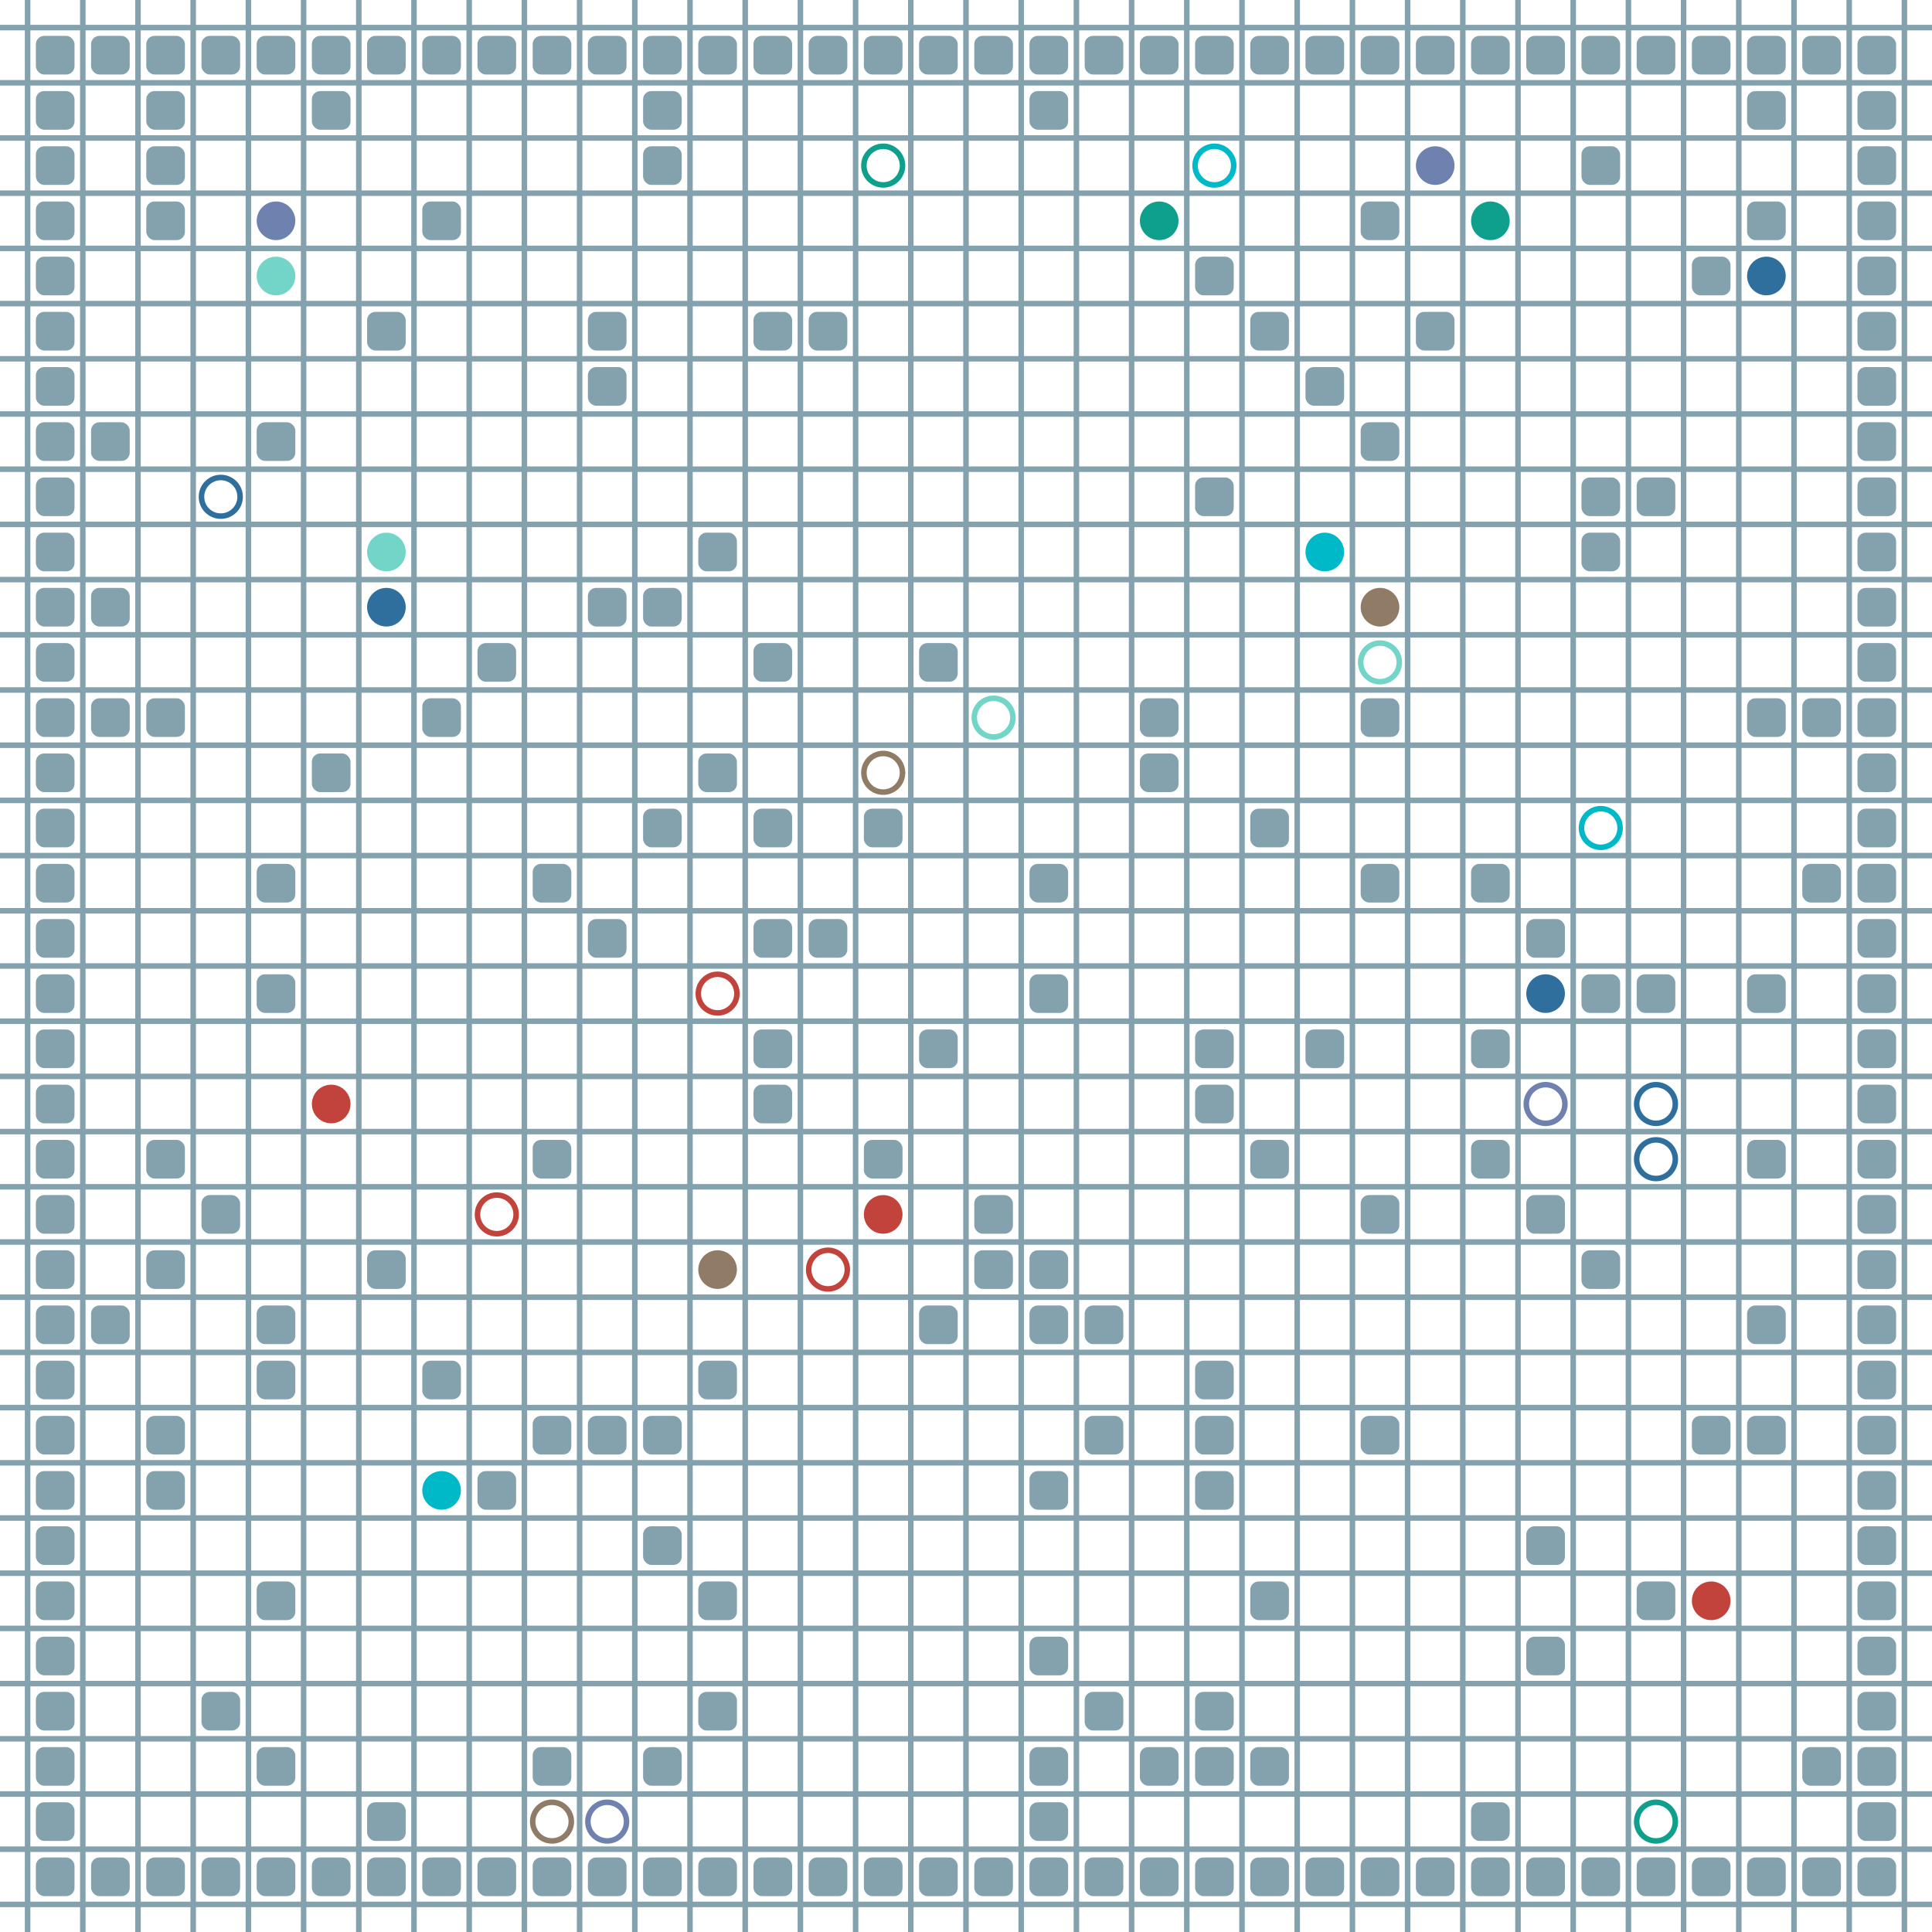<?xml version="1.0" encoding="UTF-8"?>
        <svg xmlns="http://www.w3.org/2000/svg" xmlns:xlink="http://www.w3.org/1999/xlink"
             width="512" height="512" viewBox="0 -3500 3500 3500">
<defs>

        <rect id="obstacle" width="70" height="70" fill="#84A1AE" rx="15"/>
        <style>
        .line {stroke: #84A1AE; stroke-width: 10;}
        .agent {r: 35;}
        .target {fill: none; stroke-width: 10; r: 35;}
        </style>
        
</defs>

<line class="line" x1="-50.0" x2="-50.0" y1="0" y2="-3500" />
<line class="line" x1="50.0" x2="50.0" y1="0" y2="-3500" />
<line class="line" x1="150.0" x2="150.0" y1="0" y2="-3500" />
<line class="line" x1="250.0" x2="250.0" y1="0" y2="-3500" />
<line class="line" x1="350.0" x2="350.0" y1="0" y2="-3500" />
<line class="line" x1="450.0" x2="450.0" y1="0" y2="-3500" />
<line class="line" x1="550.0" x2="550.0" y1="0" y2="-3500" />
<line class="line" x1="650.0" x2="650.0" y1="0" y2="-3500" />
<line class="line" x1="750.0" x2="750.0" y1="0" y2="-3500" />
<line class="line" x1="850.0" x2="850.0" y1="0" y2="-3500" />
<line class="line" x1="950.0" x2="950.0" y1="0" y2="-3500" />
<line class="line" x1="1050.0" x2="1050.0" y1="0" y2="-3500" />
<line class="line" x1="1150.0" x2="1150.0" y1="0" y2="-3500" />
<line class="line" x1="1250.0" x2="1250.0" y1="0" y2="-3500" />
<line class="line" x1="1350.0" x2="1350.0" y1="0" y2="-3500" />
<line class="line" x1="1450.0" x2="1450.0" y1="0" y2="-3500" />
<line class="line" x1="1550.0" x2="1550.0" y1="0" y2="-3500" />
<line class="line" x1="1650.0" x2="1650.0" y1="0" y2="-3500" />
<line class="line" x1="1750.0" x2="1750.0" y1="0" y2="-3500" />
<line class="line" x1="1850.0" x2="1850.0" y1="0" y2="-3500" />
<line class="line" x1="1950.0" x2="1950.0" y1="0" y2="-3500" />
<line class="line" x1="2050.0" x2="2050.0" y1="0" y2="-3500" />
<line class="line" x1="2150.0" x2="2150.0" y1="0" y2="-3500" />
<line class="line" x1="2250.0" x2="2250.0" y1="0" y2="-3500" />
<line class="line" x1="2350.0" x2="2350.0" y1="0" y2="-3500" />
<line class="line" x1="2450.0" x2="2450.0" y1="0" y2="-3500" />
<line class="line" x1="2550.0" x2="2550.0" y1="0" y2="-3500" />
<line class="line" x1="2650.0" x2="2650.0" y1="0" y2="-3500" />
<line class="line" x1="2750.0" x2="2750.0" y1="0" y2="-3500" />
<line class="line" x1="2850.0" x2="2850.0" y1="0" y2="-3500" />
<line class="line" x1="2950.0" x2="2950.0" y1="0" y2="-3500" />
<line class="line" x1="3050.0" x2="3050.0" y1="0" y2="-3500" />
<line class="line" x1="3150.0" x2="3150.0" y1="0" y2="-3500" />
<line class="line" x1="3250.0" x2="3250.0" y1="0" y2="-3500" />
<line class="line" x1="3350.0" x2="3350.0" y1="0" y2="-3500" />
<line class="line" x1="3450.0" x2="3450.0" y1="0" y2="-3500" />
<line class="line" x1="0" x2="3500" y1="50.0" y2="50.0" />
<line class="line" x1="0" x2="3500" y1="-50.0" y2="-50.0" />
<line class="line" x1="0" x2="3500" y1="-150.0" y2="-150.0" />
<line class="line" x1="0" x2="3500" y1="-250.0" y2="-250.0" />
<line class="line" x1="0" x2="3500" y1="-350.0" y2="-350.0" />
<line class="line" x1="0" x2="3500" y1="-450.0" y2="-450.0" />
<line class="line" x1="0" x2="3500" y1="-550.0" y2="-550.0" />
<line class="line" x1="0" x2="3500" y1="-650.0" y2="-650.0" />
<line class="line" x1="0" x2="3500" y1="-750.0" y2="-750.0" />
<line class="line" x1="0" x2="3500" y1="-850.0" y2="-850.0" />
<line class="line" x1="0" x2="3500" y1="-950.0" y2="-950.0" />
<line class="line" x1="0" x2="3500" y1="-1050.0" y2="-1050.0" />
<line class="line" x1="0" x2="3500" y1="-1150.0" y2="-1150.0" />
<line class="line" x1="0" x2="3500" y1="-1250.0" y2="-1250.0" />
<line class="line" x1="0" x2="3500" y1="-1350.0" y2="-1350.0" />
<line class="line" x1="0" x2="3500" y1="-1450.0" y2="-1450.0" />
<line class="line" x1="0" x2="3500" y1="-1550.0" y2="-1550.0" />
<line class="line" x1="0" x2="3500" y1="-1650.0" y2="-1650.0" />
<line class="line" x1="0" x2="3500" y1="-1750.0" y2="-1750.0" />
<line class="line" x1="0" x2="3500" y1="-1850.0" y2="-1850.0" />
<line class="line" x1="0" x2="3500" y1="-1950.0" y2="-1950.0" />
<line class="line" x1="0" x2="3500" y1="-2050.0" y2="-2050.0" />
<line class="line" x1="0" x2="3500" y1="-2150.0" y2="-2150.0" />
<line class="line" x1="0" x2="3500" y1="-2250.0" y2="-2250.0" />
<line class="line" x1="0" x2="3500" y1="-2350.0" y2="-2350.0" />
<line class="line" x1="0" x2="3500" y1="-2450.0" y2="-2450.0" />
<line class="line" x1="0" x2="3500" y1="-2550.0" y2="-2550.0" />
<line class="line" x1="0" x2="3500" y1="-2650.0" y2="-2650.0" />
<line class="line" x1="0" x2="3500" y1="-2750.0" y2="-2750.0" />
<line class="line" x1="0" x2="3500" y1="-2850.0" y2="-2850.0" />
<line class="line" x1="0" x2="3500" y1="-2950.0" y2="-2950.0" />
<line class="line" x1="0" x2="3500" y1="-3050.0" y2="-3050.0" />
<line class="line" x1="0" x2="3500" y1="-3150.0" y2="-3150.0" />
<line class="line" x1="0" x2="3500" y1="-3250.0" y2="-3250.0" />
<line class="line" x1="0" x2="3500" y1="-3350.0" y2="-3350.0" />
<line class="line" x1="0" x2="3500" y1="-3450.0" y2="-3450.0" />
<use href="#obstacle" x="65" y="-135" />
<use href="#obstacle" x="65" y="-235" />
<use href="#obstacle" x="65" y="-335" />
<use href="#obstacle" x="65" y="-435" />
<use href="#obstacle" x="65" y="-535" />
<use href="#obstacle" x="65" y="-635" />
<use href="#obstacle" x="65" y="-735" />
<use href="#obstacle" x="65" y="-835" />
<use href="#obstacle" x="65" y="-935" />
<use href="#obstacle" x="65" y="-1035" />
<use href="#obstacle" x="65" y="-1135" />
<use href="#obstacle" x="65" y="-1235" />
<use href="#obstacle" x="65" y="-1335" />
<use href="#obstacle" x="65" y="-1435" />
<use href="#obstacle" x="65" y="-1535" />
<use href="#obstacle" x="65" y="-1635" />
<use href="#obstacle" x="65" y="-1735" />
<use href="#obstacle" x="65" y="-1835" />
<use href="#obstacle" x="65" y="-1935" />
<use href="#obstacle" x="65" y="-2035" />
<use href="#obstacle" x="65" y="-2135" />
<use href="#obstacle" x="65" y="-2235" />
<use href="#obstacle" x="65" y="-2335" />
<use href="#obstacle" x="65" y="-2435" />
<use href="#obstacle" x="65" y="-2535" />
<use href="#obstacle" x="65" y="-2635" />
<use href="#obstacle" x="65" y="-2735" />
<use href="#obstacle" x="65" y="-2835" />
<use href="#obstacle" x="65" y="-2935" />
<use href="#obstacle" x="65" y="-3035" />
<use href="#obstacle" x="65" y="-3135" />
<use href="#obstacle" x="65" y="-3235" />
<use href="#obstacle" x="65" y="-3335" />
<use href="#obstacle" x="65" y="-3435" />
<use href="#obstacle" x="165" y="-135" />
<use href="#obstacle" x="165" y="-1135" />
<use href="#obstacle" x="165" y="-2235" />
<use href="#obstacle" x="165" y="-2435" />
<use href="#obstacle" x="165" y="-2735" />
<use href="#obstacle" x="165" y="-3435" />
<use href="#obstacle" x="265" y="-135" />
<use href="#obstacle" x="265" y="-835" />
<use href="#obstacle" x="265" y="-935" />
<use href="#obstacle" x="265" y="-1235" />
<use href="#obstacle" x="265" y="-1435" />
<use href="#obstacle" x="265" y="-2235" />
<use href="#obstacle" x="265" y="-3135" />
<use href="#obstacle" x="265" y="-3235" />
<use href="#obstacle" x="265" y="-3335" />
<use href="#obstacle" x="265" y="-3435" />
<use href="#obstacle" x="365" y="-135" />
<use href="#obstacle" x="365" y="-435" />
<use href="#obstacle" x="365" y="-1335" />
<use href="#obstacle" x="365" y="-3435" />
<use href="#obstacle" x="465" y="-135" />
<use href="#obstacle" x="465" y="-335" />
<use href="#obstacle" x="465" y="-635" />
<use href="#obstacle" x="465" y="-1035" />
<use href="#obstacle" x="465" y="-1135" />
<use href="#obstacle" x="465" y="-1735" />
<use href="#obstacle" x="465" y="-1935" />
<use href="#obstacle" x="465" y="-2735" />
<use href="#obstacle" x="465" y="-3435" />
<use href="#obstacle" x="565" y="-135" />
<use href="#obstacle" x="565" y="-2135" />
<use href="#obstacle" x="565" y="-3335" />
<use href="#obstacle" x="565" y="-3435" />
<use href="#obstacle" x="665" y="-135" />
<use href="#obstacle" x="665" y="-235" />
<use href="#obstacle" x="665" y="-1235" />
<use href="#obstacle" x="665" y="-2935" />
<use href="#obstacle" x="665" y="-3435" />
<use href="#obstacle" x="765" y="-135" />
<use href="#obstacle" x="765" y="-1035" />
<use href="#obstacle" x="765" y="-2235" />
<use href="#obstacle" x="765" y="-3135" />
<use href="#obstacle" x="765" y="-3435" />
<use href="#obstacle" x="865" y="-135" />
<use href="#obstacle" x="865" y="-835" />
<use href="#obstacle" x="865" y="-2335" />
<use href="#obstacle" x="865" y="-3435" />
<use href="#obstacle" x="965" y="-135" />
<use href="#obstacle" x="965" y="-335" />
<use href="#obstacle" x="965" y="-935" />
<use href="#obstacle" x="965" y="-1435" />
<use href="#obstacle" x="965" y="-1935" />
<use href="#obstacle" x="965" y="-3435" />
<use href="#obstacle" x="1065" y="-135" />
<use href="#obstacle" x="1065" y="-935" />
<use href="#obstacle" x="1065" y="-1835" />
<use href="#obstacle" x="1065" y="-2435" />
<use href="#obstacle" x="1065" y="-2835" />
<use href="#obstacle" x="1065" y="-2935" />
<use href="#obstacle" x="1065" y="-3435" />
<use href="#obstacle" x="1165" y="-135" />
<use href="#obstacle" x="1165" y="-335" />
<use href="#obstacle" x="1165" y="-735" />
<use href="#obstacle" x="1165" y="-935" />
<use href="#obstacle" x="1165" y="-2035" />
<use href="#obstacle" x="1165" y="-2435" />
<use href="#obstacle" x="1165" y="-3235" />
<use href="#obstacle" x="1165" y="-3335" />
<use href="#obstacle" x="1165" y="-3435" />
<use href="#obstacle" x="1265" y="-135" />
<use href="#obstacle" x="1265" y="-435" />
<use href="#obstacle" x="1265" y="-635" />
<use href="#obstacle" x="1265" y="-1035" />
<use href="#obstacle" x="1265" y="-2135" />
<use href="#obstacle" x="1265" y="-2535" />
<use href="#obstacle" x="1265" y="-3435" />
<use href="#obstacle" x="1365" y="-135" />
<use href="#obstacle" x="1365" y="-1535" />
<use href="#obstacle" x="1365" y="-1635" />
<use href="#obstacle" x="1365" y="-1835" />
<use href="#obstacle" x="1365" y="-2035" />
<use href="#obstacle" x="1365" y="-2335" />
<use href="#obstacle" x="1365" y="-2935" />
<use href="#obstacle" x="1365" y="-3435" />
<use href="#obstacle" x="1465" y="-135" />
<use href="#obstacle" x="1465" y="-1835" />
<use href="#obstacle" x="1465" y="-2935" />
<use href="#obstacle" x="1465" y="-3435" />
<use href="#obstacle" x="1565" y="-135" />
<use href="#obstacle" x="1565" y="-1435" />
<use href="#obstacle" x="1565" y="-2035" />
<use href="#obstacle" x="1565" y="-3435" />
<use href="#obstacle" x="1665" y="-135" />
<use href="#obstacle" x="1665" y="-1135" />
<use href="#obstacle" x="1665" y="-1635" />
<use href="#obstacle" x="1665" y="-2335" />
<use href="#obstacle" x="1665" y="-3435" />
<use href="#obstacle" x="1765" y="-135" />
<use href="#obstacle" x="1765" y="-1235" />
<use href="#obstacle" x="1765" y="-1335" />
<use href="#obstacle" x="1765" y="-3435" />
<use href="#obstacle" x="1865" y="-135" />
<use href="#obstacle" x="1865" y="-235" />
<use href="#obstacle" x="1865" y="-335" />
<use href="#obstacle" x="1865" y="-535" />
<use href="#obstacle" x="1865" y="-835" />
<use href="#obstacle" x="1865" y="-1135" />
<use href="#obstacle" x="1865" y="-1235" />
<use href="#obstacle" x="1865" y="-1735" />
<use href="#obstacle" x="1865" y="-1935" />
<use href="#obstacle" x="1865" y="-3335" />
<use href="#obstacle" x="1865" y="-3435" />
<use href="#obstacle" x="1965" y="-135" />
<use href="#obstacle" x="1965" y="-435" />
<use href="#obstacle" x="1965" y="-935" />
<use href="#obstacle" x="1965" y="-1135" />
<use href="#obstacle" x="1965" y="-3435" />
<use href="#obstacle" x="2065" y="-135" />
<use href="#obstacle" x="2065" y="-335" />
<use href="#obstacle" x="2065" y="-2135" />
<use href="#obstacle" x="2065" y="-2235" />
<use href="#obstacle" x="2065" y="-3435" />
<use href="#obstacle" x="2165" y="-135" />
<use href="#obstacle" x="2165" y="-335" />
<use href="#obstacle" x="2165" y="-435" />
<use href="#obstacle" x="2165" y="-835" />
<use href="#obstacle" x="2165" y="-935" />
<use href="#obstacle" x="2165" y="-1035" />
<use href="#obstacle" x="2165" y="-1535" />
<use href="#obstacle" x="2165" y="-1635" />
<use href="#obstacle" x="2165" y="-2635" />
<use href="#obstacle" x="2165" y="-3035" />
<use href="#obstacle" x="2165" y="-3435" />
<use href="#obstacle" x="2265" y="-135" />
<use href="#obstacle" x="2265" y="-335" />
<use href="#obstacle" x="2265" y="-635" />
<use href="#obstacle" x="2265" y="-1435" />
<use href="#obstacle" x="2265" y="-2035" />
<use href="#obstacle" x="2265" y="-2935" />
<use href="#obstacle" x="2265" y="-3435" />
<use href="#obstacle" x="2365" y="-135" />
<use href="#obstacle" x="2365" y="-1635" />
<use href="#obstacle" x="2365" y="-2835" />
<use href="#obstacle" x="2365" y="-3435" />
<use href="#obstacle" x="2465" y="-135" />
<use href="#obstacle" x="2465" y="-935" />
<use href="#obstacle" x="2465" y="-1335" />
<use href="#obstacle" x="2465" y="-1935" />
<use href="#obstacle" x="2465" y="-2235" />
<use href="#obstacle" x="2465" y="-2735" />
<use href="#obstacle" x="2465" y="-3135" />
<use href="#obstacle" x="2465" y="-3435" />
<use href="#obstacle" x="2565" y="-135" />
<use href="#obstacle" x="2565" y="-2935" />
<use href="#obstacle" x="2565" y="-3435" />
<use href="#obstacle" x="2665" y="-135" />
<use href="#obstacle" x="2665" y="-235" />
<use href="#obstacle" x="2665" y="-1435" />
<use href="#obstacle" x="2665" y="-1635" />
<use href="#obstacle" x="2665" y="-1935" />
<use href="#obstacle" x="2665" y="-3435" />
<use href="#obstacle" x="2765" y="-135" />
<use href="#obstacle" x="2765" y="-535" />
<use href="#obstacle" x="2765" y="-735" />
<use href="#obstacle" x="2765" y="-1335" />
<use href="#obstacle" x="2765" y="-1835" />
<use href="#obstacle" x="2765" y="-3435" />
<use href="#obstacle" x="2865" y="-135" />
<use href="#obstacle" x="2865" y="-1235" />
<use href="#obstacle" x="2865" y="-1735" />
<use href="#obstacle" x="2865" y="-2535" />
<use href="#obstacle" x="2865" y="-2635" />
<use href="#obstacle" x="2865" y="-3235" />
<use href="#obstacle" x="2865" y="-3435" />
<use href="#obstacle" x="2965" y="-135" />
<use href="#obstacle" x="2965" y="-635" />
<use href="#obstacle" x="2965" y="-1735" />
<use href="#obstacle" x="2965" y="-2635" />
<use href="#obstacle" x="2965" y="-3435" />
<use href="#obstacle" x="3065" y="-135" />
<use href="#obstacle" x="3065" y="-935" />
<use href="#obstacle" x="3065" y="-3035" />
<use href="#obstacle" x="3065" y="-3435" />
<use href="#obstacle" x="3165" y="-135" />
<use href="#obstacle" x="3165" y="-935" />
<use href="#obstacle" x="3165" y="-1135" />
<use href="#obstacle" x="3165" y="-1435" />
<use href="#obstacle" x="3165" y="-1735" />
<use href="#obstacle" x="3165" y="-2235" />
<use href="#obstacle" x="3165" y="-3135" />
<use href="#obstacle" x="3165" y="-3335" />
<use href="#obstacle" x="3165" y="-3435" />
<use href="#obstacle" x="3265" y="-135" />
<use href="#obstacle" x="3265" y="-335" />
<use href="#obstacle" x="3265" y="-1935" />
<use href="#obstacle" x="3265" y="-2235" />
<use href="#obstacle" x="3265" y="-3435" />
<use href="#obstacle" x="3365" y="-135" />
<use href="#obstacle" x="3365" y="-235" />
<use href="#obstacle" x="3365" y="-335" />
<use href="#obstacle" x="3365" y="-435" />
<use href="#obstacle" x="3365" y="-535" />
<use href="#obstacle" x="3365" y="-635" />
<use href="#obstacle" x="3365" y="-735" />
<use href="#obstacle" x="3365" y="-835" />
<use href="#obstacle" x="3365" y="-935" />
<use href="#obstacle" x="3365" y="-1035" />
<use href="#obstacle" x="3365" y="-1135" />
<use href="#obstacle" x="3365" y="-1235" />
<use href="#obstacle" x="3365" y="-1335" />
<use href="#obstacle" x="3365" y="-1435" />
<use href="#obstacle" x="3365" y="-1535" />
<use href="#obstacle" x="3365" y="-1635" />
<use href="#obstacle" x="3365" y="-1735" />
<use href="#obstacle" x="3365" y="-1835" />
<use href="#obstacle" x="3365" y="-1935" />
<use href="#obstacle" x="3365" y="-2035" />
<use href="#obstacle" x="3365" y="-2135" />
<use href="#obstacle" x="3365" y="-2235" />
<use href="#obstacle" x="3365" y="-2335" />
<use href="#obstacle" x="3365" y="-2435" />
<use href="#obstacle" x="3365" y="-2535" />
<use href="#obstacle" x="3365" y="-2635" />
<use href="#obstacle" x="3365" y="-2735" />
<use href="#obstacle" x="3365" y="-2835" />
<use href="#obstacle" x="3365" y="-2935" />
<use href="#obstacle" x="3365" y="-3035" />
<use href="#obstacle" x="3365" y="-3135" />
<use href="#obstacle" x="3365" y="-3235" />
<use href="#obstacle" x="3365" y="-3335" />
<use href="#obstacle" x="3365" y="-3435" />
<circle class="agent" cx="3100" cy="-600" fill="#c1433c" r="35"> <animate attributeName="cy" dur="14.0s" keyTimes="0.0;0.018;0.035;0.053;0.07;0.088;0.193;0.211;0.228;0.351;0.368;0.386;0.404;0.491;0.509;0.526;0.702;0.719;0.737;0.754;0.877;0.895;0.912;1.0" repeatCount="indefinite" values="-600;-600;-500;-400;-300;-200;-200;-300;-200;-200;-300;-300;-400;-400;-300;-200;-200;-300;-300;-400;-400;-300;-200;-200"/>
<animate attributeName="cx" dur="14.0s" keyTimes="0.0;0.018;0.14;0.158;0.175;0.193;0.263;0.281;0.333;0.351;0.368;0.386;0.404;0.421;0.439;0.456;0.474;0.491;0.579;0.596;0.614;0.632;0.649;0.719;0.737;0.754;0.772;0.789;0.807;0.825;0.842;0.86;0.877;0.965;0.982;1.0" repeatCount="indefinite" values="3100;3100;3100;3000;2900;2800;2800;2900;2900;2800;2800;2700;2700;2800;2900;3000;3100;3200;3200;3100;3000;2900;2800;2800;2700;2700;2600;2700;2800;2900;3000;3100;3200;3200;3100;3100"/>
<animate attributeName="visibility" dur="14.0s" keyTimes="0.0;0.018;1.0" repeatCount="indefinite" values="visible;visible;visible"/> </circle>
<circle class="agent" cx="3200" cy="-3000" fill="#2e6f9e" r="35"> <animate attributeName="cy" dur="14.0s" keyTimes="0.0;0.018;0.035;0.053;0.07;0.088;0.105;0.123;0.14;0.158;0.175;0.193;0.211;0.228;0.246;0.263;0.281;0.298;0.316;0.421;0.439;0.456;0.474;1.0" repeatCount="indefinite" values="-3000;-3000;-2900;-2900;-2800;-2700;-2600;-2500;-2500;-2400;-2300;-2200;-2100;-2000;-1900;-1800;-1800;-1700;-1600;-1600;-1500;-1500;-1400;-1400"/>
<animate attributeName="cx" dur="14.0s" keyTimes="0.0;0.018;0.035;0.053;0.123;0.14;0.263;0.281;0.316;0.333;0.351;0.368;0.386;0.404;0.421;0.474;0.491;1.0" repeatCount="indefinite" values="3200;3200;3200;3100;3100;3000;3000;3100;3100;3000;3000;3100;3000;3000;2900;2900;3000;3000"/>
<animate attributeName="visibility" dur="14.0s" keyTimes="0.0;0.018;1.0" repeatCount="indefinite" values="visible;visible;visible"/> </circle>
<circle class="agent" cx="500" cy="-3100" fill="#6e81af" r="35"> <animate attributeName="cy" dur="14.0s" keyTimes="0.0;0.018;0.053;0.07;0.088;0.105;0.123;0.14;0.158;0.175;0.193;0.211;0.228;0.246;0.263;0.281;0.298;0.316;0.333;0.351;0.368;0.386;0.404;0.421;0.439;0.456;0.474;0.491;0.509;0.526;0.544;0.561;0.596;0.614;0.649;0.667;0.684;1.0" repeatCount="indefinite" values="-3100;-3100;-3100;-3000;-2900;-2800;-2700;-2600;-2500;-2400;-2300;-2300;-2200;-2100;-2000;-1900;-1800;-1700;-1600;-1500;-1400;-1400;-1300;-1200;-1100;-1100;-1000;-900;-800;-700;-600;-500;-500;-400;-400;-300;-200;-200"/>
<animate attributeName="cx" dur="14.0s" keyTimes="0.0;0.018;0.035;0.053;0.193;0.211;0.368;0.386;0.439;0.456;0.561;0.579;0.596;0.614;0.632;0.649;1.0" repeatCount="indefinite" values="500;500;500;600;600;700;700;800;800;700;700;800;900;900;1000;1100;1100"/>
<animate attributeName="visibility" dur="14.0s" keyTimes="0.0;0.018;1.0" repeatCount="indefinite" values="visible;visible;visible"/> </circle>
<circle class="agent" cx="800" cy="-800" fill="#00b9c8" r="35"> <animate attributeName="cy" dur="14.0s" keyTimes="0.0;0.018;0.035;0.053;0.07;0.088;0.105;0.14;0.158;0.175;0.193;0.211;0.228;0.246;0.263;0.281;0.298;0.351;0.368;0.386;0.404;0.421;0.439;0.456;0.474;0.491;0.509;0.526;0.544;0.561;0.579;0.614;0.632;0.649;0.667;0.684;0.702;0.719;0.772;0.789;1.0" repeatCount="indefinite" values="-800;-800;-900;-900;-1000;-1100;-1200;-1200;-1300;-1300;-1400;-1500;-1600;-1700;-1700;-1800;-1900;-1900;-2000;-2100;-2200;-2300;-2400;-2500;-2600;-2700;-2800;-2800;-2900;-3000;-3100;-3100;-3200;-3200;-3100;-3200;-3200;-3300;-3300;-3200;-3200"/>
<animate attributeName="cx" dur="14.0s" keyTimes="0.0;0.018;0.035;0.053;0.123;0.14;0.158;0.175;0.246;0.263;0.298;0.316;0.333;0.351;0.509;0.526;0.596;0.614;0.719;0.737;0.754;0.772;0.789;0.807;0.825;0.842;0.86;1.0" repeatCount="indefinite" values="800;800;800;900;900;1000;1000;1100;1100;1200;1200;1300;1400;1500;1500;1600;1600;1500;1500;1600;1700;1800;1800;1900;2000;2100;2200;2200"/>
<animate attributeName="visibility" dur="14.0s" keyTimes="0.0;0.018;1.0" repeatCount="indefinite" values="visible;visible;visible"/> </circle>
<circle class="agent" cx="500" cy="-3000" fill="#72D5C8" r="35"> <animate attributeName="cy" dur="14.0s" keyTimes="0.0;0.018;0.14;0.158;0.175;0.193;0.211;0.246;0.263;0.298;0.316;0.333;0.351;0.368;0.386;1.0" repeatCount="indefinite" values="-3000;-3000;-3000;-2900;-2900;-2800;-2700;-2700;-2600;-2600;-2500;-2500;-2400;-2300;-2200;-2200"/>
<animate attributeName="cx" dur="14.0s" keyTimes="0.0;0.018;0.035;0.053;0.07;0.088;0.105;0.123;0.14;0.158;0.175;0.211;0.228;0.246;0.263;0.281;0.298;0.316;0.333;1.0" repeatCount="indefinite" values="500;500;600;700;800;900;1000;1100;1200;1200;1300;1300;1400;1500;1500;1600;1700;1700;1800;1800"/>
<animate attributeName="visibility" dur="14.0s" keyTimes="0.0;0.018;1.0" repeatCount="indefinite" values="visible;visible;visible"/> </circle>
<circle class="agent" cx="2100" cy="-3100" fill="#0ea08c" r="35"> <animate attributeName="cy" dur="14.0s" keyTimes="0.0;0.018;0.035;0.053;0.07;0.088;0.105;0.123;0.14;0.158;0.175;0.193;0.211;0.228;0.246;0.263;0.281;0.298;0.316;0.333;0.351;0.368;0.386;0.404;0.421;0.456;0.474;0.491;0.509;0.526;0.544;0.561;0.579;0.596;0.614;0.632;0.667;0.684;1.0" repeatCount="indefinite" values="-3100;-3100;-3000;-2900;-2800;-2700;-2600;-2500;-2400;-2400;-2300;-2200;-2100;-2000;-1900;-1800;-1800;-1700;-1600;-1500;-1500;-1400;-1300;-1200;-1100;-1100;-1000;-900;-800;-700;-700;-600;-500;-400;-400;-300;-300;-200;-200"/>
<animate attributeName="cx" dur="14.0s" keyTimes="0.0;0.018;0.14;0.158;0.263;0.281;0.333;0.351;0.421;0.439;0.456;0.526;0.544;0.596;0.614;0.632;0.649;0.667;1.0" repeatCount="indefinite" values="2100;2100;2100;2200;2200;2300;2300;2400;2400;2500;2600;2600;2700;2700;2800;2800;2900;3000;3000"/>
<animate attributeName="visibility" dur="14.0s" keyTimes="0.0;0.018;1.0" repeatCount="indefinite" values="visible;visible;visible"/> </circle>
<circle class="agent" cx="2500" cy="-2400" fill="#8F7B66" r="35"> <animate attributeName="cy" dur="14.0s" keyTimes="0.0;0.018;0.175;0.193;0.211;0.228;1.0" repeatCount="indefinite" values="-2400;-2400;-2400;-2300;-2200;-2100;-2100"/>
<animate attributeName="cx" dur="14.0s" keyTimes="0.0;0.018;0.035;0.053;0.07;0.088;0.105;0.123;0.14;0.158;0.175;1.0" repeatCount="indefinite" values="2500;2500;2400;2300;2200;2100;2000;1900;1800;1700;1600;1600"/>
<animate attributeName="visibility" dur="14.0s" keyTimes="0.0;0.018;1.0" repeatCount="indefinite" values="visible;visible;visible"/> </circle>
<circle class="agent" cx="600" cy="-1500" fill="#c1433c" r="35"> <animate attributeName="cy" dur="14.0s" keyTimes="0.0;0.018;0.053;0.07;0.088;0.105;1.0" repeatCount="indefinite" values="-1500;-1500;-1500;-1400;-1400;-1300;-1300"/>
<animate attributeName="cx" dur="14.0s" keyTimes="0.0;0.018;0.035;0.053;0.07;0.088;1.0" repeatCount="indefinite" values="600;600;700;800;800;900;900"/>
<animate attributeName="visibility" dur="14.0s" keyTimes="0.0;0.018;1.0" repeatCount="indefinite" values="visible;visible;visible"/> </circle>
<circle class="agent" cx="2800" cy="-1700" fill="#2e6f9e" r="35"> <animate attributeName="cy" dur="14.0s" keyTimes="0.0;0.018;0.035;0.07;0.088;1.0" repeatCount="indefinite" values="-1700;-1700;-1600;-1600;-1500;-1500"/>
<animate attributeName="cx" dur="14.0s" keyTimes="0.0;0.018;0.035;0.053;0.07;1.0" repeatCount="indefinite" values="2800;2800;2800;2900;3000;3000"/>
<animate attributeName="visibility" dur="14.0s" keyTimes="0.0;0.018;1.0" repeatCount="indefinite" values="visible;visible;visible"/> </circle>
<circle class="agent" cx="2600" cy="-3200" fill="#6e81af" r="35"> <animate attributeName="cy" dur="14.0s" keyTimes="0.0;0.018;0.035;0.07;0.088;0.105;0.123;0.14;0.158;0.175;0.193;0.211;0.228;0.246;0.263;0.281;0.298;0.316;0.333;0.368;0.386;0.404;1.0" repeatCount="indefinite" values="-3200;-3200;-3100;-3100;-3000;-2900;-2800;-2700;-2600;-2500;-2400;-2300;-2200;-2100;-2000;-2000;-1900;-1800;-1700;-1700;-1600;-1500;-1500"/>
<animate attributeName="cx" dur="14.0s" keyTimes="0.0;0.018;0.053;0.07;0.263;0.281;0.333;0.351;0.368;1.0" repeatCount="indefinite" values="2600;2600;2600;2700;2700;2600;2600;2700;2800;2800"/>
<animate attributeName="visibility" dur="14.0s" keyTimes="0.0;0.018;1.0" repeatCount="indefinite" values="visible;visible;visible"/> </circle>
<circle class="agent" cx="2400" cy="-2500" fill="#00b9c8" r="35"> <animate attributeName="cy" dur="14.0s" keyTimes="0.0;0.018;0.035;0.053;0.07;0.088;0.105;0.123;0.14;0.158;0.175;0.193;1.0" repeatCount="indefinite" values="-2500;-2500;-2500;-2400;-2400;-2300;-2300;-2200;-2200;-2100;-2100;-2000;-2000"/>
<animate attributeName="cx" dur="14.0s" keyTimes="0.0;0.018;0.035;0.053;0.07;0.088;0.105;0.123;0.14;0.158;0.175;1.0" repeatCount="indefinite" values="2400;2400;2500;2500;2600;2600;2700;2700;2800;2800;2900;2900"/>
<animate attributeName="visibility" dur="14.0s" keyTimes="0.0;0.018;1.0" repeatCount="indefinite" values="visible;visible;visible"/> </circle>
<circle class="agent" cx="700" cy="-2500" fill="#72D5C8" r="35"> <animate attributeName="cy" dur="14.0s" keyTimes="0.0;0.018;0.105;0.123;0.281;0.298;0.351;0.368;0.386;0.404;1.0" repeatCount="indefinite" values="-2500;-2500;-2500;-2600;-2600;-2500;-2500;-2400;-2400;-2300;-2300"/>
<animate attributeName="cx" dur="14.0s" keyTimes="0.0;0.018;0.035;0.053;0.07;0.088;0.105;0.123;0.14;0.158;0.175;0.193;0.211;0.228;0.246;0.263;0.281;0.298;0.316;0.333;0.351;0.368;0.386;1.0" repeatCount="indefinite" values="700;700;800;900;1000;1100;1200;1200;1300;1400;1500;1600;1700;1800;1900;2000;2100;2100;2200;2300;2400;2400;2500;2500"/>
<animate attributeName="visibility" dur="14.0s" keyTimes="0.0;0.018;1.0" repeatCount="indefinite" values="visible;visible;visible"/> </circle>
<circle class="agent" cx="2700" cy="-3100" fill="#0ea08c" r="35"> <animate attributeName="cy" dur="14.0s" keyTimes="0.0;0.018;0.105;0.123;1.0" repeatCount="indefinite" values="-3100;-3100;-3100;-3200;-3200"/>
<animate attributeName="cx" dur="14.0s" keyTimes="0.0;0.018;0.035;0.053;0.07;0.088;0.105;0.123;0.14;0.158;0.175;0.193;0.211;0.228;0.246;0.263;0.281;0.298;1.0" repeatCount="indefinite" values="2700;2700;2700;2800;2800;2700;2600;2600;2500;2400;2300;2200;2100;2000;1900;1800;1700;1600;1600"/>
<animate attributeName="visibility" dur="14.0s" keyTimes="0.0;0.018;1.0" repeatCount="indefinite" values="visible;visible;visible"/> </circle>
<circle class="agent" cx="1300" cy="-1200" fill="#8F7B66" r="35"> <animate attributeName="cy" dur="14.0s" keyTimes="0.0;0.018;0.035;0.053;0.07;0.088;0.105;0.123;0.158;0.175;0.193;0.211;0.228;0.246;0.263;1.0" repeatCount="indefinite" values="-1200;-1200;-1100;-1100;-1000;-900;-900;-800;-800;-700;-600;-500;-400;-300;-200;-200"/>
<animate attributeName="cx" dur="14.0s" keyTimes="0.0;0.018;0.035;0.053;0.088;0.105;0.123;0.14;0.158;0.263;0.281;1.0" repeatCount="indefinite" values="1300;1300;1300;1400;1400;1300;1300;1200;1100;1100;1000;1000"/>
<animate attributeName="visibility" dur="14.0s" keyTimes="0.0;0.018;1.0" repeatCount="indefinite" values="visible;visible;visible"/> </circle>
<circle class="agent" cx="1600" cy="-1300" fill="#c1433c" r="35"> <animate attributeName="cy" dur="14.0s" keyTimes="0.0;0.018;0.035;0.053;1.0" repeatCount="indefinite" values="-1300;-1300;-1300;-1200;-1200"/>
<animate attributeName="cx" dur="14.0s" keyTimes="0.0;0.018;0.035;1.0" repeatCount="indefinite" values="1600;1600;1500;1500"/>
<animate attributeName="visibility" dur="14.0s" keyTimes="0.0;0.018;1.0" repeatCount="indefinite" values="visible;visible;visible"/> </circle>
<circle class="agent" cx="700" cy="-2400" fill="#2e6f9e" r="35"> <animate attributeName="cy" dur="14.0s" keyTimes="0.0;0.018;0.053;0.07;0.088;0.105;1.0" repeatCount="indefinite" values="-2400;-2400;-2400;-2500;-2500;-2600;-2600"/>
<animate attributeName="cx" dur="14.0s" keyTimes="0.0;0.018;0.035;0.053;0.07;0.088;1.0" repeatCount="indefinite" values="700;700;600;500;500;400;400"/>
<animate attributeName="visibility" dur="14.0s" keyTimes="0.0;0.018;1.0" repeatCount="indefinite" values="visible;visible;visible"/> </circle>
<circle class="target" cx="1300" cy="-1700" r="35" stroke="#c1433c"> <animate attributeName="visibility" dur="14.0s" keyTimes="0.0;0.018;1.0" repeatCount="indefinite" values="visible;visible;visible"/> </circle>
<circle class="target" cx="3000" cy="-1400" r="35" stroke="#2e6f9e"> <animate attributeName="visibility" dur="14.0s" keyTimes="0.0;0.018;1.0" repeatCount="indefinite" values="visible;visible;visible"/> </circle>
<circle class="target" cx="1100" cy="-200" r="35" stroke="#6e81af"> <animate attributeName="visibility" dur="14.0s" keyTimes="0.0;0.018;1.0" repeatCount="indefinite" values="visible;visible;visible"/> </circle>
<circle class="target" cx="2200" cy="-3200" r="35" stroke="#00b9c8"> <animate attributeName="visibility" dur="14.0s" keyTimes="0.0;0.018;1.0" repeatCount="indefinite" values="visible;visible;visible"/> </circle>
<circle class="target" cx="1800" cy="-2200" r="35" stroke="#72D5C8"> <animate attributeName="visibility" dur="14.0s" keyTimes="0.0;0.018;1.0" repeatCount="indefinite" values="visible;visible;visible"/> </circle>
<circle class="target" cx="3000" cy="-200" r="35" stroke="#0ea08c"> <animate attributeName="visibility" dur="14.0s" keyTimes="0.0;0.018;1.0" repeatCount="indefinite" values="visible;visible;visible"/> </circle>
<circle class="target" cx="1600" cy="-2100" r="35" stroke="#8F7B66"> <animate attributeName="visibility" dur="14.0s" keyTimes="0.0;0.018;1.0" repeatCount="indefinite" values="visible;visible;visible"/> </circle>
<circle class="target" cx="900" cy="-1300" r="35" stroke="#c1433c"> <animate attributeName="visibility" dur="14.0s" keyTimes="0.0;0.018;1.0" repeatCount="indefinite" values="visible;visible;visible"/> </circle>
<circle class="target" cx="3000" cy="-1500" r="35" stroke="#2e6f9e"> <animate attributeName="visibility" dur="14.0s" keyTimes="0.0;0.018;1.0" repeatCount="indefinite" values="visible;visible;visible"/> </circle>
<circle class="target" cx="2800" cy="-1500" r="35" stroke="#6e81af"> <animate attributeName="visibility" dur="14.0s" keyTimes="0.0;0.018;1.0" repeatCount="indefinite" values="visible;visible;visible"/> </circle>
<circle class="target" cx="2900" cy="-2000" r="35" stroke="#00b9c8"> <animate attributeName="visibility" dur="14.0s" keyTimes="0.0;0.018;1.0" repeatCount="indefinite" values="visible;visible;visible"/> </circle>
<circle class="target" cx="2500" cy="-2300" r="35" stroke="#72D5C8"> <animate attributeName="visibility" dur="14.0s" keyTimes="0.0;0.018;1.0" repeatCount="indefinite" values="visible;visible;visible"/> </circle>
<circle class="target" cx="1600" cy="-3200" r="35" stroke="#0ea08c"> <animate attributeName="visibility" dur="14.0s" keyTimes="0.0;0.018;1.0" repeatCount="indefinite" values="visible;visible;visible"/> </circle>
<circle class="target" cx="1000" cy="-200" r="35" stroke="#8F7B66"> <animate attributeName="visibility" dur="14.0s" keyTimes="0.0;0.018;1.0" repeatCount="indefinite" values="visible;visible;visible"/> </circle>
<circle class="target" cx="1500" cy="-1200" r="35" stroke="#c1433c"> <animate attributeName="visibility" dur="14.0s" keyTimes="0.0;0.018;1.0" repeatCount="indefinite" values="visible;visible;visible"/> </circle>
<circle class="target" cx="400" cy="-2600" r="35" stroke="#2e6f9e"> <animate attributeName="visibility" dur="14.0s" keyTimes="0.0;0.018;1.0" repeatCount="indefinite" values="visible;visible;visible"/> </circle>
</svg>